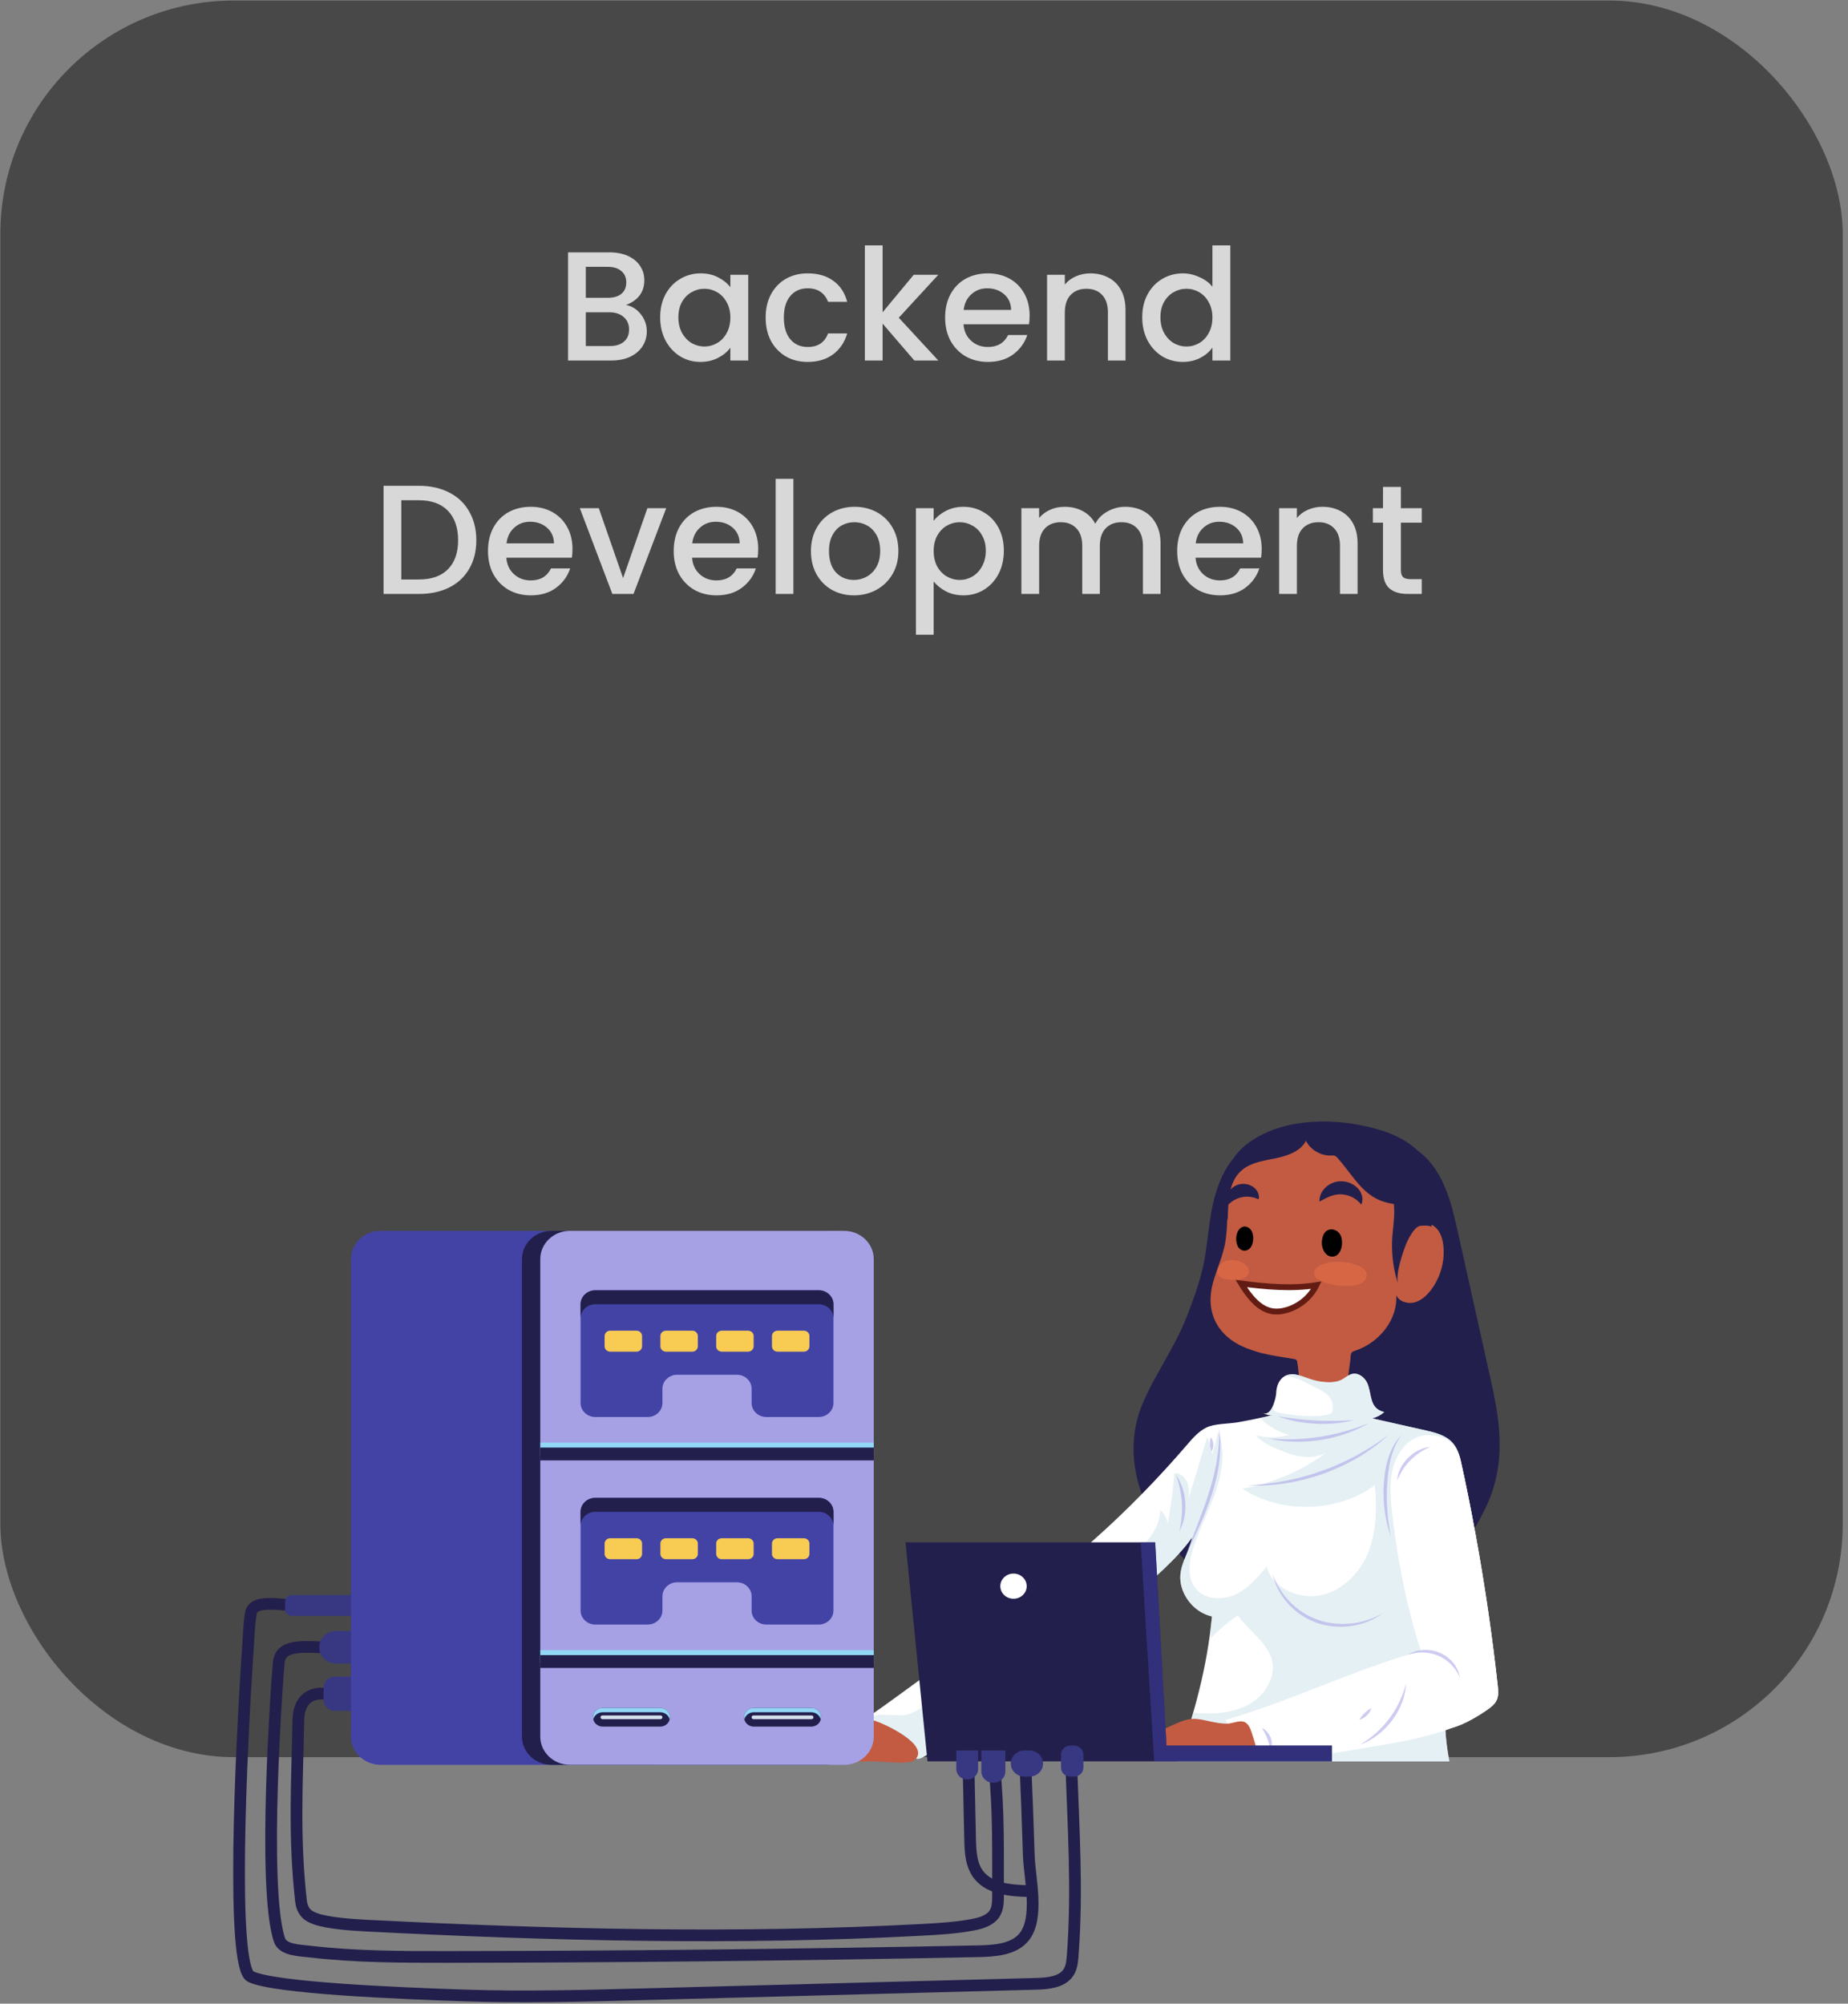 <svg width="285" height="309" viewBox="0 0 285 309" fill="none" xmlns="http://www.w3.org/2000/svg">
<rect x="0" y="0" width="285" height="309" fill="#808080" stroke="none"/>
<rect x="0.053" y="0.083" width="284.136" height="270.902" rx="36" fill="#292929" fill-opacity="0.63"/>
<path d="M176.236 216.41C171.389 227.803 179.628 240.735 190.368 245.972C200.223 250.776 213.197 250.555 221.541 243.079C224.739 240.212 227.11 236.596 228.982 232.811C232.172 226.359 231.544 220.162 230.031 213.365C228.284 205.513 226.537 197.661 224.789 189.81C223.816 185.436 222.652 180.741 219.115 177.806C216.148 175.344 212.124 174.65 208.324 174.354C204.253 174.038 200.018 173.867 196.071 175.063C194.763 175.459 193.485 175.979 192.364 176.733C188.928 179.047 187.446 183.201 186.77 187.16C186.286 190 186.108 192.888 185.452 195.701C184.864 198.224 183.898 200.814 182.945 203.238C181.147 207.811 178.162 211.884 176.236 216.41Z" fill="#221F4C"/>
<path d="M179.602 216.935C178.412 223.554 180.782 230.614 185.343 235.781C190.308 241.407 197.613 244.891 205.191 246.249C207.274 246.622 209.452 246.842 211.491 246.293C213.412 245.776 215.076 244.61 216.502 243.278C220.382 239.653 222.758 234.602 223.018 229.427C223.388 222.076 219.677 214.988 219.803 207.629C219.823 206.443 219.948 205.239 220.406 204.135C220.834 203.102 221.537 202.193 222.012 201.179C222.808 199.478 222.926 197.57 223.032 195.71C223.1 194.517 223.163 193.287 222.753 192.158C222.343 191.028 221.34 190.008 220.09 189.919C219.011 192.64 217.268 195.119 215.039 197.105C214.236 197.82 213.341 198.488 212.285 198.783C211.23 199.079 209.982 198.935 209.203 198.195C208.55 197.576 208.325 196.664 208.185 195.797C207.691 192.715 207.936 189.527 208.897 186.547C209.537 184.564 210.491 182.659 210.816 180.608C211.204 178.157 210.466 175.051 207.77 174.317C204.398 173.399 199.345 174.07 196.071 175.062C194.764 175.459 193.485 175.978 192.364 176.733C184.452 182.059 187.555 195.811 184.873 203.659C183.527 207.6 181.131 211.177 180.005 215.179C179.842 215.76 179.708 216.346 179.602 216.935Z" fill="#221F4C"/>
<path d="M208.293 209.183C208.304 208.98 208.319 208.764 208.446 208.601C208.581 208.427 208.812 208.354 209.026 208.283C212.741 207.054 215.586 203.447 215.32 199.706C215.72 200.685 217.024 201.115 218.093 200.857C219.161 200.599 220.006 199.818 220.654 198.968C222.206 196.933 222.901 194.321 222.556 191.827C222.369 190.476 221.729 189.079 220.241 188.666C219.158 188.366 217.996 189.082 217.453 190.025C217.908 189.236 217.694 187.61 217.719 186.739C217.76 185.292 217.642 183.835 217.239 182.435C216.411 179.56 214.295 177.228 211.408 176.103C208.691 175.045 205.696 174.779 202.763 174.885C200.219 174.978 197.642 175.353 195.35 176.411C192.869 177.555 190.822 180.071 189.999 182.56C188.998 185.585 189.523 188.879 188.886 191.992C188.479 193.979 187.608 195.851 187.068 197.809C185.835 202.28 187.672 206.082 192.175 207.889C194.503 208.823 197.038 209.162 199.527 209.571C199.686 209.597 199.859 209.631 199.962 209.75C200.034 209.834 200.058 209.946 200.075 210.054C200.452 212.386 200.546 215.214 199.462 217.4C202.362 218.473 205.639 218.595 208.618 217.74C206.873 216.276 208.194 211.139 208.293 209.183Z" fill="#C25B42"/>
<path opacity="0.32" d="M208.293 209.183C208.304 208.98 208.318 208.764 208.445 208.601C208.581 208.427 208.811 208.354 209.026 208.283C212.741 207.054 215.586 203.447 215.32 199.706C215.72 200.685 217.024 201.115 218.092 200.857C219.16 200.599 220.006 199.818 220.654 198.968C222.206 196.933 222.901 194.321 222.556 191.827C222.368 190.476 221.729 189.079 220.241 188.666C219.157 188.366 217.996 189.082 217.452 190.025C217.907 189.236 217.694 187.61 217.719 186.739C217.76 185.292 217.641 183.835 217.239 182.435C216.411 179.56 214.295 177.228 211.408 176.103C208.691 175.045 205.696 174.779 202.763 174.885C200.218 174.978 197.642 175.353 195.35 176.411C192.356 177.792 191.558 180.168 189.962 182.621C190.286 181.261 191.811 180.458 193.259 180.263C194.708 180.068 196.186 180.304 197.64 180.155C199.094 180.007 200.652 179.319 201.117 177.996C201.807 179.548 202.498 181.099 203.253 182.623C203.926 183.981 204.715 185.405 205.941 186.387C207.02 187.252 208.217 187.289 208.36 188.856C208.975 195.566 209.036 206.008 200.479 207.834C197.339 208.504 194.052 207.961 190.953 207.134C192.171 207.459 193.254 208.385 194.566 208.712C196.193 209.117 197.873 209.299 199.527 209.571C199.686 209.597 199.859 209.631 199.961 209.75C200.034 209.834 200.057 209.946 200.075 210.054C200.452 212.386 200.546 215.214 199.462 217.4C202.362 218.473 205.639 218.595 208.618 217.74C206.872 216.276 208.194 211.139 208.293 209.183Z" fill="#C25B42"/>
<path d="M195.766 186.165C196.216 187.169 196.497 188.233 196.666 189.311C196.76 189.849 196.803 190.42 196.739 191.017C196.665 191.613 196.43 192.218 196.03 192.725C195.824 192.974 195.578 193.193 195.306 193.373C195.03 193.55 194.779 193.678 194.528 193.801C194.279 193.92 194.046 194.033 193.841 194.162C193.737 194.227 193.643 194.295 193.601 194.336C193.557 194.376 193.542 194.387 193.526 194.451C193.501 194.582 193.569 194.776 193.697 195.005C193.813 195.226 193.95 195.432 194.117 195.617C194.441 195.998 194.919 196.261 195.453 196.462C194.883 196.483 194.275 196.335 193.768 195.984C193.519 195.808 193.303 195.592 193.114 195.364C192.938 195.15 192.722 194.849 192.701 194.436C192.687 194.231 192.771 193.976 192.906 193.809C193.04 193.64 193.173 193.544 193.293 193.45C193.542 193.261 193.799 193.11 194.04 192.967C194.545 192.69 194.922 192.47 195.194 192.109C195.786 191.416 195.867 190.427 195.846 189.375L195.766 186.165Z" fill="#C25B42"/>
<path d="M203.01 198.194C202.196 199.888 200.658 201.253 198.826 201.904C197.977 202.206 197.05 202.359 196.158 202.207C194.029 201.846 192.436 199.606 191.42 197.944C195.321 198.427 199.09 198.806 203.01 198.194Z" fill="white" stroke="#631C13" stroke-width="0.903" stroke-miterlimit="10"/>
<path d="M203.853 191.542C203.898 190.739 204.193 189.73 205.162 189.601C205.865 189.508 206.524 189.982 206.783 190.583C206.958 190.989 206.984 191.438 206.961 191.876C206.918 192.706 206.464 193.845 205.397 193.791C204.292 193.735 203.804 192.423 203.853 191.542Z" fill="black"/>
<path d="M190.862 192.136C190.62 191.55 190.582 190.889 190.756 190.281C190.901 189.767 191.266 189.246 191.817 189.165C192.309 189.092 192.798 189.414 193.024 189.837C193.433 190.602 193.362 192.043 192.635 192.623C191.993 193.136 191.149 192.832 190.862 192.136Z" fill="black"/>
<path d="M203.494 185.304C203.453 184.498 203.813 183.7 204.453 183.103C205.083 182.503 206.05 182.117 207.034 182.179C207.521 182.209 208.003 182.329 208.417 182.541C208.63 182.641 208.818 182.765 208.998 182.898C209.183 183.03 209.364 183.198 209.508 183.373C210.096 184.072 210.298 185.022 209.939 185.769C209.413 185.138 208.896 184.78 208.399 184.555C208.274 184.498 208.16 184.46 208.03 184.418C207.893 184.383 207.77 184.325 207.64 184.305C207.39 184.235 207.15 184.203 206.913 184.191C206.442 184.163 205.946 184.223 205.384 184.409C204.814 184.588 204.226 184.893 203.494 185.304Z" fill="#221F4C"/>
<path d="M194.093 184.959C193.48 184.668 193.028 184.598 192.633 184.56C192.241 184.527 191.929 184.556 191.669 184.599C191.411 184.644 191.108 184.716 190.751 184.871C190.392 185.033 189.99 185.241 189.511 185.711C189.097 185.167 189.162 184.403 189.511 183.813C189.86 183.216 190.519 182.739 191.31 182.612C192.1 182.482 192.887 182.721 193.425 183.173C193.961 183.618 194.29 184.315 194.093 184.959Z" fill="#221F4C"/>
<g opacity="0.36">
<path d="M206.551 198.266C207.715 198.388 210.458 198.452 210.749 196.878C211.071 195.139 207.827 194.642 206.625 194.585C205.447 194.53 203.542 194.775 202.824 195.797C202.589 196.131 202.637 196.683 202.895 196.989C203.077 197.205 203.337 197.347 203.597 197.47C204.52 197.908 205.524 198.158 206.551 198.266Z" fill="#FB7A48"/>
<path d="M188.897 194.52C188.474 194.694 188.154 195 187.912 195.416C187.729 195.733 187.649 196.125 187.789 196.462C187.989 196.94 188.557 197.174 189.085 197.281C190.149 197.496 193.04 197.526 192.557 195.765C192.461 195.416 192.212 195.119 191.914 194.896C191.193 194.357 190.2 194.233 189.303 194.402C189.158 194.429 189.023 194.469 188.897 194.52Z" fill="#FB7A48"/>
</g>
<path d="M220.233 191.796C220.359 191.528 220.08 191.259 219.832 191.298C219.569 191.318 219.371 191.505 219.237 191.726C218.958 192.187 218.705 192.684 218.489 193.179C218.064 194.168 217.787 195.234 217.872 196.268C217.894 196.522 217.945 196.772 218.036 197.003C218.081 197.115 218.139 197.244 218.19 197.304C218.215 197.336 218.238 197.347 218.233 197.345C218.229 197.343 218.219 197.352 218.258 197.338C218.657 197.136 218.927 196.65 219.051 196.153C219.158 195.652 219.281 195.079 219.032 194.658C218.909 194.449 218.684 194.282 218.419 194.296C218.154 194.307 217.896 194.456 217.66 194.611C217.86 194.417 218.088 194.217 218.404 194.163C218.724 194.101 219.059 194.275 219.247 194.52C219.445 194.772 219.507 195.087 219.519 195.376C219.53 195.667 219.504 195.945 219.455 196.233C219.355 196.795 219.102 197.405 218.482 197.764C218.394 197.813 218.233 197.852 218.089 197.808C217.947 197.767 217.856 197.682 217.792 197.608C217.665 197.449 217.617 197.32 217.554 197.178C217.439 196.897 217.374 196.603 217.346 196.311C217.263 195.144 217.595 194.019 218.115 193.016C218.376 192.511 218.676 192.042 219.027 191.583C219.209 191.357 219.501 191.142 219.833 191.164C220.175 191.158 220.428 191.557 220.233 191.796Z" fill="#C25B42"/>
<path d="M191.571 180.421C192.982 179.25 194.956 178.998 196.785 178.619C198.612 178.239 200.59 177.534 201.408 175.93C202.099 177.345 203.739 178.286 205.373 178.205C205.523 178.198 205.677 178.183 205.82 178.228C206.001 178.284 206.136 178.425 206.26 178.562C207.55 179.993 208.582 181.618 209.906 183.021C211.35 184.55 212.813 185.373 214.96 185.683C215.177 187.658 214.748 189.486 214.687 191.468C214.617 193.706 214.935 195.955 215.636 198.091C215.266 196.963 215.819 194.977 216.15 193.877C216.515 192.664 216.946 191.405 217.648 190.327C217.953 189.859 218.315 189.312 218.866 189.091C219.095 188.998 220.791 188.904 220.733 189.285C221.264 185.824 221.737 182.053 219.887 179.032C218.24 176.342 215.067 174.838 211.92 174.004C205.915 172.413 198.615 172.364 193.292 175.741C192.125 176.481 191.053 177.393 190.317 178.531C188.577 181.225 188.667 185.229 189.324 188.224C189.447 185.621 189.305 182.301 191.571 180.421Z" fill="#221F4C"/>
<path d="M183.851 237.096C183.366 239.696 181.529 241.649 182.152 244.424C182.66 246.689 184.506 248.756 186.918 249.286C186.141 257.152 184.192 264.415 181.543 271.63H223.517C223.272 270.327 223.088 269.014 222.974 267.696C222.942 267.33 222.916 266.963 222.894 266.595C224.886 266.569 227.689 264.838 229.272 263.742C229.872 263.326 230.484 262.871 230.796 262.23C231.138 261.523 231.062 260.706 230.977 259.932C230.118 252.162 228.983 244.42 227.576 236.723C226.872 232.877 226.125 229.032 225.26 225.215C224.599 222.293 223.203 221.344 220.094 220.645C217.275 220.011 214.456 219.376 211.636 218.742C212.319 218.56 212.957 218.225 213.483 217.77C211.072 217.207 211.625 214.931 210.84 213.26C210.44 212.408 209.503 211.674 208.549 211.883C207.952 212.015 207.504 212.473 206.969 212.758C206.275 213.128 205.448 213.196 204.654 213.162C203.673 213.12 202.7 212.934 201.778 212.612C201.036 212.352 200.31 212.002 199.522 211.942C197.66 211.802 196.849 213.366 196.814 214.869C196.8 215.442 196.05 218.89 194.574 217.771C195.081 218.155 195.768 218.316 196.403 218.197C194.574 218.636 192.732 219.018 190.877 219.344C189.388 219.606 187.272 219.513 185.953 220.202C184.817 220.796 183.961 221.771 183.14 222.727C178.674 227.928 173.831 232.912 168.685 237.474C162.845 242.65 157.03 247.861 150.878 252.702C148.629 254.471 146.183 256.045 143.823 257.674C140.313 260.096 136.964 262.739 133.429 265.067C135.375 267.485 137.859 269.509 140.669 270.963C140.937 271.102 141.222 271.239 141.527 271.24C141.887 271.242 142.215 271.055 142.521 270.874C148.67 267.232 154.545 263.275 160.283 259.089C165.592 255.213 169.932 250.796 174.669 246.372C177.779 243.468 181.416 240.551 183.851 237.096Z" fill="white"/>
<path opacity="0.67" d="M183.851 237.096C183.366 239.696 181.53 241.649 182.152 244.424C182.66 246.689 184.507 248.756 186.918 249.286C186.806 250.426 186.546 251.453 186.788 252.603C188.017 251.298 189.402 250.128 190.907 249.121C192.398 251.252 194.856 252.876 195.915 255.294C197.084 257.962 195.427 261.184 192.852 262.711C190.276 264.237 187.061 264.402 184.042 264.135C184.146 264.144 182.499 268.941 182.366 269.329C182.101 270.099 181.825 270.865 181.544 271.63H223.518C223.273 270.327 223.089 269.014 222.974 267.696C222.943 267.33 222.916 266.963 222.895 266.595C224.886 266.569 227.69 264.838 229.273 263.742C229.873 263.326 230.485 262.871 230.797 262.23C231.139 261.523 231.063 260.706 230.978 259.932C230.119 252.162 228.984 244.42 227.577 236.723C226.873 232.877 226.125 229.032 225.261 225.215C224.6 222.293 223.204 221.344 220.095 220.645C217.275 220.011 214.456 219.376 211.637 218.742C212.32 218.56 212.958 218.225 213.484 217.77C211.073 217.207 211.626 214.931 210.841 213.26C210.441 212.408 209.504 211.674 208.55 211.883C207.776 212.054 207.244 212.709 206.483 212.953C205.695 213.206 204.802 213.219 203.985 213.124C202.868 212.994 201.931 212.569 200.856 212.242C200.035 211.993 199.106 211.798 198.339 212.174C199.536 212.382 200.633 212.788 201.675 213.368C203.501 214.385 205.905 214.965 205.502 217.514C205.482 217.642 205.45 217.775 205.363 217.875C205.267 217.989 205.118 218.046 204.972 218.092C204.232 218.328 203.442 218.373 202.662 218.381C200.867 218.401 199.07 218.234 197.312 217.886C196.837 217.791 196.247 217.532 196.309 217.074C195.959 217.5 195.568 218.069 194.896 218C195.288 218.04 195.681 218.081 196.073 218.121C195.581 218.44 195.013 218.654 194.424 218.742C195.6 219.968 197.152 220.862 198.838 221.285C197.169 221.751 195.367 221.775 193.685 221.354C194.978 222.785 196.678 223.374 198.442 224.044C200.385 224.782 202.461 224.986 204.42 224.122C200.681 226.867 196.254 228.756 191.616 229.585C197.613 233.53 206.282 233.296 212.036 229.035C212.308 232.428 212.324 235.926 211.116 239.128C209.908 242.33 207.27 245.213 203.797 245.995C200.325 246.777 196.179 244.885 195.341 241.577C194.027 243.178 192.657 244.826 190.775 245.781C188.894 246.736 186.345 246.812 184.806 245.406C183.001 243.759 183.295 240.948 184.04 238.674C185.014 235.697 186.519 232.9 187.522 229.931C188.524 226.964 189.002 223.685 187.884 220.755C187.582 221.942 187.278 223.128 186.976 224.314C186.851 223.399 186.576 222.503 186.164 221.668C185.216 224.796 184.268 227.924 183.321 231.052C183.364 230.219 183.403 229.357 183.085 228.58C182.767 227.804 181.99 227.132 181.118 227.186C180.901 229.805 180.558 232.414 180.093 235.004C179.983 234.191 179.561 233.42 178.926 232.869C178.9 236.396 175.765 239.095 172.886 241.31C162.966 248.945 153.025 256.596 142.345 263.233C141.456 263.786 140.527 264.345 139.479 264.501C137.692 264.768 132.881 263.519 134.54 266.343C135.669 268.265 138.708 269.948 140.671 270.964C140.939 271.103 141.224 271.24 141.529 271.241C141.889 271.243 142.217 271.056 142.523 270.875C148.672 267.234 154.547 263.276 160.285 259.091C165.594 255.214 169.934 250.797 174.671 246.373C177.779 243.468 181.417 240.551 183.851 237.096Z" fill="#D8E8EF"/>
<path d="M123.348 271.538C122.665 271.534 121.613 271.476 121.889 271.148C122.44 270.495 122.992 269.841 123.544 269.189C123.981 268.67 124.423 268.148 124.969 267.733C126.759 266.372 129.605 266.113 131.786 265.545C132.702 265.307 133.665 265.068 134.587 265.282C136.083 265.628 143.731 269.148 141.026 271.464C140.197 272.165 136.057 271.635 134.91 271.648C132.387 271.675 129.864 271.659 127.341 271.602C126.192 271.576 125.034 271.513 123.89 271.531C123.886 271.531 123.654 271.54 123.348 271.538Z" fill="#C25B42"/>
<path d="M126.854 271.315C127.251 270.667 127.733 270.053 128.344 269.55C128.948 269.04 129.669 268.657 130.418 268.384C131.167 268.111 131.955 267.955 132.703 267.799C133.452 267.627 134.195 267.439 134.895 267.089C134.313 267.604 133.565 267.939 132.816 268.177C132.059 268.418 131.315 268.586 130.606 268.855C129.891 269.105 129.22 269.438 128.6 269.857C127.982 270.28 127.414 270.785 126.854 271.315Z" fill="#C25B42"/>
<path d="M124.01 271.323C124.475 270.576 124.966 269.848 125.484 269.139C125.717 268.781 126.063 268.411 126.429 268.133C126.801 267.842 127.225 267.641 127.645 267.445C128.504 267.092 129.397 266.866 130.291 266.704C131.185 266.532 132.081 266.429 132.977 266.277C131.289 266.956 129.466 267.221 127.861 267.905C127.051 268.245 126.347 268.692 125.812 269.375C125.238 270.044 124.638 270.693 124.01 271.323Z" fill="#C25B42"/>
<path d="M229.271 263.742C223.476 267.755 215.678 268.672 208.776 269.854C202.96 270.852 197.051 271.541 191.117 271.63C192.098 271.616 189.29 265.685 188.997 265.249C199.241 262.269 208.834 257.478 219.112 254.606C216.872 247.522 215.442 240.272 214.657 232.911C214.41 230.595 214.251 228.21 214.95 225.979C215.692 223.613 217.59 221.256 220.321 221.317C223.005 221.378 224.68 222.651 225.26 225.216C226.124 229.033 226.872 232.877 227.575 236.723C228.982 244.42 230.117 252.162 230.976 259.932C231.061 260.706 231.138 261.524 230.795 262.23C230.484 262.871 229.872 263.326 229.271 263.742Z" fill="white"/>
<path d="M179.764 271.018C180.769 270.953 181.771 270.803 182.779 270.765C184.718 270.692 186.632 271.027 188.558 271.173C189.754 271.263 192.324 271.628 193.345 270.808C193.915 270.351 193.752 269.493 193.54 268.812C193.372 268.273 193.203 267.734 193.035 267.195C192.81 266.473 192.45 265.63 191.673 265.492C190.917 265.359 190.058 265.797 189.284 265.817C188.408 265.84 187.492 265.653 186.64 265.477C185.739 265.291 184.833 265.04 183.912 265.085C182.804 265.138 181.774 265.612 180.778 266.076C178.809 266.993 176.974 267.742 175.114 268.869C174.978 268.951 174.833 269.045 174.787 269.192C174.727 269.385 174.865 269.582 175.01 269.73C175.936 270.676 177.365 271.023 178.721 271.047C179.07 271.052 179.417 271.04 179.764 271.018Z" fill="#C25B42"/>
<g opacity="0.56">
<path d="M217.079 255.208C218.507 254.309 220.475 254.208 222.082 254.904C223.689 255.599 224.905 257.08 225.133 258.697C224.494 257.205 223.327 255.998 221.863 255.363C220.399 254.728 218.677 254.683 217.079 255.208Z" fill="#A8A3E7"/>
</g>
<g opacity="0.56">
<path d="M209.781 269.051C211.554 267.968 213.082 266.612 214.277 265.01C215.48 263.414 216.332 261.597 216.836 259.647C216.75 261.663 215.945 263.647 214.707 265.303C213.461 266.954 211.753 268.321 209.781 269.051Z" fill="#A8A3E7"/>
</g>
<g opacity="0.56">
<path d="M211.494 263.427C211.386 263.881 211.119 264.24 210.81 264.551C210.489 264.852 210.118 265.113 209.642 265.222C209.852 264.802 210.135 264.497 210.433 264.198C210.743 263.91 211.059 263.635 211.494 263.427Z" fill="#A8A3E7"/>
</g>
<g opacity="0.56">
<path d="M194.611 266.48C195.254 266.766 195.715 267.347 195.959 267.979C196.195 268.614 196.229 269.343 195.924 269.953C195.808 269.296 195.681 268.717 195.462 268.15C195.253 267.58 194.962 267.057 194.611 266.48Z" fill="#A8A3E7"/>
</g>
<g opacity="0.56">
<path d="M215.484 228.309C215.546 227.047 216.179 225.825 217.091 224.89C218.007 223.959 219.244 223.276 220.561 223.134C219.371 223.663 218.333 224.356 217.477 225.234C216.614 226.107 215.958 227.141 215.484 228.309Z" fill="#A8A3E7"/>
</g>
<g opacity="0.56">
<path d="M216.186 221.275C215.356 222.382 214.826 223.641 214.499 224.94C214.179 226.241 214.014 227.579 213.934 228.919C213.842 230.259 213.865 231.605 213.952 232.948C213.994 233.62 214.07 234.291 214.167 234.959C214.248 235.631 214.373 236.297 214.492 236.968C214.033 235.68 213.726 234.341 213.548 232.985C213.363 231.63 213.324 230.255 213.406 228.889C213.502 227.526 213.683 226.156 214.108 224.838C214.324 224.181 214.586 223.537 214.923 222.929C215.277 222.331 215.685 221.759 216.186 221.275Z" fill="#A8A3E7"/>
</g>
<g opacity="0.56">
<path d="M181.359 227.433C182.239 228.688 182.7 230.204 182.799 231.721C182.887 233.24 182.615 234.797 181.894 236.141C182.215 234.67 182.367 233.211 182.272 231.751C182.189 230.29 181.86 228.857 181.359 227.433Z" fill="#A8A3E7"/>
</g>
<g opacity="0.56">
<path d="M195.687 221.861C197.014 221.955 198.336 221.999 199.653 221.952C200.969 221.899 202.281 221.788 203.577 221.58C204.875 221.383 206.156 221.091 207.42 220.741C208.685 220.385 209.923 219.942 211.151 219.451C210.023 220.129 208.805 220.67 207.548 221.109C206.291 221.553 204.985 221.865 203.662 222.077C202.338 222.276 200.994 222.378 199.655 222.338C198.317 222.305 196.982 222.161 195.687 221.861Z" fill="#A8A3E7"/>
</g>
<g opacity="0.56">
<path d="M214.176 221.258C212.762 222.579 211.176 223.735 209.491 224.74C207.806 225.746 206.003 226.57 204.149 227.26C202.28 227.911 200.355 228.427 198.393 228.735C196.432 229.042 194.44 229.173 192.464 229.072C194.438 228.964 196.396 228.737 198.319 228.354C200.24 227.972 202.135 227.467 203.962 226.789C205.805 226.148 207.576 225.332 209.284 224.409C210.992 223.484 212.62 222.421 214.176 221.258Z" fill="#A8A3E7"/>
</g>
<g opacity="0.56">
<path d="M196.277 242.675C196.804 244.304 197.715 245.793 198.911 247.017C200.106 248.239 201.572 249.227 203.215 249.787C204.842 250.385 206.629 250.553 208.37 250.373C210.114 250.193 211.824 249.633 213.34 248.729C211.947 249.807 210.218 250.49 208.424 250.757C206.627 251.025 204.754 250.85 203.03 250.259C201.322 249.631 199.783 248.598 198.608 247.274C197.433 245.953 196.593 244.359 196.277 242.675Z" fill="#A8A3E7"/>
</g>
<g opacity="0.56">
<path d="M197.047 218.413C199.003 218.72 200.939 218.97 202.893 219.064C204.846 219.172 206.798 219.123 208.778 219.021C206.862 219.518 204.851 219.664 202.864 219.567C200.878 219.457 198.896 219.104 197.047 218.413Z" fill="#A8A3E7"/>
</g>
<g opacity="0.56">
<path d="M183.042 239.413C183.601 237.844 184.226 236.302 184.819 234.752C185.41 233.201 186.004 231.654 186.476 230.073C186.988 228.504 187.375 226.902 187.648 225.282C187.923 223.662 188.047 222.018 188.044 220.362C188.267 222.006 188.246 223.68 188.052 225.335C187.858 226.991 187.46 228.619 186.982 230.217C186.463 231.804 185.871 233.366 185.196 234.892C184.522 236.42 183.803 237.924 183.042 239.413Z" fill="#A8A3E7"/>
</g>
<g opacity="0.56">
<path d="M186.74 221.663C187.008 221.983 187.099 222.349 187.129 222.713C187.143 223.078 187.095 223.452 186.865 223.798C186.676 223.431 186.63 223.089 186.601 222.741C186.59 222.393 186.597 222.048 186.74 221.663Z" fill="#A8A3E7"/>
</g>
<path d="M139.648 237.859L143.038 271.63H176.787H205.409V269.202H179.899L178.156 237.859H139.648Z" fill="#221F4C"/>
<path opacity="0.5" d="M178.156 237.859H175.917L177.999 271.63H205.409V269.202H179.899L178.156 237.859Z" fill="#4343A8"/>
<path d="M156.303 246.556C157.427 246.556 158.338 245.687 158.338 244.616C158.338 243.544 157.427 242.675 156.303 242.675C155.18 242.675 154.269 243.544 154.269 244.616C154.269 245.687 155.18 246.556 156.303 246.556Z" fill="white"/>
<path d="M43.962 247.47C41.906 247.312 38.994 246.996 38.696 248.745C38.422 250.357 38.371 252.095 38.26 253.725C37.101 270.693 35.633 303.359 38.657 304.827C42.306 306.598 61.405 307.399 71.797 307.74C80.884 308.039 89.979 307.797 99.067 307.556C119.308 307.018 139.548 306.48 159.789 305.943C161.63 305.893 163.77 305.692 164.764 304.215C165.272 303.46 165.356 302.523 165.426 301.628C166.201 291.653 165.539 281.729 165.189 271.738" stroke="#221F4C" stroke-width="1.806" stroke-miterlimit="10" stroke-linecap="round"/>
<path d="M49.233 254.036C45.595 253.856 43.227 254.011 42.988 256.38C42.776 258.49 40.384 291.016 43.095 299.17C43.616 300.737 46.058 300.77 47.768 300.97C54.782 301.789 61.869 301.801 68.936 301.795C96.261 301.768 123.587 301.476 150.907 300.917C153.449 300.865 156.343 300.652 157.912 298.744C160.328 295.808 158.777 289.631 158.666 286.2C158.509 281.338 158.334 276.477 158.117 271.617" stroke="#221F4C" stroke-width="1.806" stroke-miterlimit="10" stroke-linecap="round"/>
<path d="M149.352 271.606C149.438 275.617 149.525 279.629 149.612 283.64C149.654 285.593 149.75 287.699 151.015 289.237C152.742 291.336 155.924 291.579 158.721 291.646" stroke="#221F4C" stroke-width="1.806" stroke-miterlimit="10" stroke-linecap="round"/>
<path d="M153.359 272.694C154.047 279.24 153.9 285.783 153.915 292.36C153.917 293.314 153.902 294.327 153.367 295.134C152.659 296.202 151.251 296.607 149.95 296.848C147.427 297.316 144.854 297.473 142.287 297.611C113.72 299.147 85.068 298.428 56.497 296.967C54.404 296.86 50.651 296.619 48.688 295.92C48.133 295.722 47.58 295.468 47.193 295.039C46.749 294.547 46.503 293.9 46.43 293.254C45.296 283.233 45.831 274.671 46.017 265.233C46.08 261.995 48.059 261.059 49.838 261.199" stroke="#221F4C" stroke-width="1.806" stroke-miterlimit="10" stroke-linecap="round"/>
<path d="M158.745 273.991H158.002C156.833 273.991 155.885 273.087 155.885 271.972C155.885 270.857 156.832 269.953 158.002 269.953H158.745C159.914 269.953 160.862 270.857 160.862 271.972C160.861 273.087 159.914 273.991 158.745 273.991Z" fill="#373782"/>
<path d="M165.636 273.991H165.076C164.278 273.991 163.63 273.373 163.63 272.611V270.582C163.63 269.82 164.278 269.202 165.076 269.202H165.636C166.435 269.202 167.082 269.82 167.082 270.582V272.611C167.082 273.373 166.435 273.991 165.636 273.991Z" fill="#373782"/>
<path d="M149.166 274.436C148.238 274.436 147.486 273.719 147.486 272.834V269.954H150.846V272.834C150.846 273.718 150.093 274.436 149.166 274.436Z" fill="#373782"/>
<path d="M153.194 274.946C152.172 274.946 151.344 274.156 151.344 273.181V269.953H155.045V273.181C155.045 274.157 154.216 274.946 153.194 274.946Z" fill="#373782"/>
<path d="M51.87 251.522H54.506V256.55H51.87C50.414 256.55 49.233 255.425 49.233 254.036C49.233 252.648 50.414 251.522 51.87 251.522Z" fill="#373782"/>
<path d="M45.05 245.99H54.506V249.194H45.05C44.448 249.194 43.961 248.729 43.961 248.155V247.028C43.961 246.455 44.448 245.99 45.05 245.99Z" fill="#373782"/>
<path d="M51.629 258.568H54.506V263.831H51.629C50.675 263.831 49.902 263.094 49.902 262.185V260.214C49.902 259.305 50.675 258.568 51.629 258.568Z" fill="#373782"/>
<path d="M54.119 267.809C54.119 270.218 56.166 272.17 58.691 272.17H100.979C103.503 272.17 105.551 270.218 105.551 267.809V194.18C105.551 191.771 103.503 189.82 100.979 189.82H58.691C56.166 189.82 54.119 191.771 54.119 194.18V267.809Z" fill="#4343A6"/>
<path d="M80.495 267.81C80.495 270.218 82.542 272.17 85.067 272.17H127.355C129.879 272.17 131.927 270.218 131.927 267.81V194.18C131.927 191.772 129.879 189.82 127.355 189.82H85.067C82.542 189.82 80.495 191.772 80.495 194.18V267.81Z" fill="#221F4C"/>
<path d="M83.32 267.81C83.32 270.218 85.368 272.17 87.892 272.17H130.18C132.705 272.17 134.752 270.218 134.752 267.81V194.18C134.752 191.772 132.705 189.82 130.18 189.82H87.892C85.368 189.82 83.32 191.772 83.32 194.18V267.81Z" fill="#A6A1E5"/>
<path d="M126.276 198.988C127.519 198.988 128.537 199.958 128.537 201.144V216.372C128.537 217.558 127.519 218.528 126.276 218.528H118.175C116.931 218.528 115.914 217.558 115.914 216.372V214.171C115.914 212.984 114.896 212.014 113.653 212.014H104.421C103.178 212.014 102.16 212.984 102.16 214.171V216.372C102.16 217.558 101.142 218.528 99.899 218.528H91.798C90.555 218.528 89.537 217.558 89.537 216.372V201.144C89.537 199.958 90.555 198.988 91.798 198.988H126.276Z" fill="#4343A6"/>
<path d="M91.798 198.988H126.275C127.518 198.988 128.536 199.958 128.536 201.144V203.301C128.536 202.114 127.518 201.144 126.275 201.144H91.798C90.555 201.144 89.537 202.114 89.537 203.301V201.144C89.537 199.958 90.555 198.988 91.798 198.988Z" fill="#221F4C"/>
<path d="M119.053 207.63C119.053 208.083 119.437 208.45 119.912 208.45H123.971C124.446 208.45 124.831 208.083 124.831 207.63V206.036C124.831 205.583 124.446 205.216 123.971 205.216H119.912C119.437 205.216 119.053 205.583 119.053 206.036V207.63Z" fill="#F8CB53"/>
<path d="M110.45 207.63C110.45 208.083 110.835 208.45 111.31 208.45H115.369C115.843 208.45 116.228 208.083 116.228 207.63V206.036C116.228 205.583 115.843 205.216 115.369 205.216H111.31C110.835 205.216 110.45 205.583 110.45 206.036V207.63Z" fill="#F8CB53"/>
<path d="M101.846 207.63C101.846 208.083 102.23 208.45 102.705 208.45H106.764C107.239 208.45 107.624 208.083 107.624 207.63V206.036C107.624 205.583 107.239 205.216 106.764 205.216H102.705C102.23 205.216 101.846 205.583 101.846 206.036V207.63Z" fill="#F8CB53"/>
<path d="M93.243 207.63C93.243 208.083 93.628 208.45 94.103 208.45H98.162C98.636 208.45 99.021 208.083 99.021 207.63V206.037C99.021 205.584 98.636 205.217 98.162 205.217H94.103C93.628 205.217 93.243 205.584 93.243 206.037V207.63Z" fill="#F8CB53"/>
<path d="M134.752 222.481H83.32V224.457H134.752V222.481Z" fill="#92D7F5"/>
<path d="M134.752 223.244H83.32V225.22H134.752V223.244Z" fill="#221F4C"/>
<path d="M126.276 230.995C127.519 230.995 128.537 231.966 128.537 233.152V248.379C128.537 249.565 127.519 250.535 126.276 250.535H118.175C116.931 250.535 115.914 249.565 115.914 248.379V246.178C115.914 244.992 114.896 244.022 113.653 244.022H104.421C103.178 244.022 102.16 244.992 102.16 246.178V248.379C102.16 249.565 101.142 250.535 99.899 250.535H91.798C90.555 250.535 89.537 249.565 89.537 248.379V233.152C89.537 231.966 90.555 230.995 91.798 230.995H126.276Z" fill="#4343A6"/>
<path d="M91.798 230.995H126.275C127.518 230.995 128.536 231.966 128.536 233.152V235.308C128.536 234.122 127.518 233.152 126.275 233.152H91.798C90.555 233.152 89.537 234.122 89.537 235.308V233.152C89.537 231.965 90.555 230.995 91.798 230.995Z" fill="#221F4C"/>
<path d="M119.053 239.638C119.053 240.091 119.437 240.457 119.912 240.457H123.971C124.446 240.457 124.831 240.091 124.831 239.638V238.044C124.831 237.591 124.446 237.224 123.971 237.224H119.912C119.437 237.224 119.053 237.591 119.053 238.044V239.638Z" fill="#F8CB53"/>
<path d="M110.45 239.638C110.45 240.091 110.835 240.457 111.31 240.457H115.369C115.843 240.457 116.228 240.091 116.228 239.638V238.044C116.228 237.591 115.843 237.224 115.369 237.224H111.31C110.835 237.224 110.45 237.591 110.45 238.044V239.638Z" fill="#F8CB53"/>
<path d="M101.846 239.638C101.846 240.091 102.23 240.457 102.705 240.457H106.764C107.239 240.457 107.624 240.091 107.624 239.638V238.044C107.624 237.591 107.239 237.224 106.764 237.224H102.705C102.23 237.224 101.846 237.591 101.846 238.044V239.638Z" fill="#F8CB53"/>
<path d="M93.243 239.638C93.243 240.091 93.628 240.458 94.103 240.458H98.162C98.636 240.458 99.021 240.091 99.021 239.638V238.044C99.021 237.591 98.636 237.224 98.162 237.224H94.103C93.628 237.224 93.243 237.591 93.243 238.044V239.638Z" fill="#F8CB53"/>
<path d="M134.752 254.487H83.32V256.464H134.752V254.487Z" fill="#92D7F5"/>
<path d="M134.752 255.251H83.32V257.228H134.752V255.251Z" fill="#221F4C"/>
<path d="M114.751 264.839C114.751 265.632 115.426 266.276 116.258 266.276H125.113C125.945 266.276 126.62 265.633 126.62 264.839C126.62 264.045 125.946 263.401 125.113 263.401H116.258C115.426 263.401 114.751 264.044 114.751 264.839Z" fill="#221F4C"/>
<path d="M125.113 264.06H116.258C115.545 264.06 114.951 264.533 114.794 265.168C114.769 265.061 114.751 264.952 114.751 264.839C114.751 264.045 115.426 263.401 116.258 263.401H125.113C125.945 263.401 126.62 264.044 126.62 264.839C126.62 264.953 126.603 265.062 126.577 265.168C126.42 264.533 125.826 264.06 125.113 264.06Z" fill="#92D7F5"/>
<path d="M115.911 264.839C115.911 264.996 116.045 265.123 116.21 265.123H125.159C125.323 265.123 125.457 264.996 125.457 264.839C125.457 264.682 125.323 264.554 125.159 264.554H116.21C116.045 264.554 115.911 264.681 115.911 264.839Z" fill="#D6E2EE"/>
<path d="M91.453 264.838C91.453 265.632 92.127 266.276 92.96 266.276H101.815C102.647 266.276 103.322 265.633 103.322 264.838C103.322 264.045 102.647 263.401 101.815 263.401H92.96C92.128 263.401 91.453 264.044 91.453 264.838Z" fill="#221F4C"/>
<path d="M101.815 264.059H92.96C92.247 264.059 91.653 264.533 91.496 265.167C91.47 265.061 91.453 264.952 91.453 264.838C91.453 264.045 92.127 263.401 92.96 263.401H101.815C102.647 263.401 103.322 264.044 103.322 264.838C103.322 264.952 103.305 265.062 103.278 265.167C103.122 264.533 102.528 264.059 101.815 264.059Z" fill="#92D7F5"/>
<path d="M92.614 264.839C92.614 264.996 92.748 265.123 92.912 265.123H101.862C102.026 265.123 102.16 264.996 102.16 264.839C102.16 264.682 102.027 264.554 101.862 264.554H92.912C92.748 264.554 92.614 264.681 92.614 264.839Z" fill="#D6E2EE"/>
<path d="M96.535 47.03C97.431 47.19 98.191 47.662 98.815 48.446C99.439 49.23 99.751 50.118 99.751 51.11C99.751 51.958 99.527 52.726 99.079 53.414C98.647 54.086 98.015 54.622 97.183 55.022C96.351 55.406 95.383 55.598 94.279 55.598H87.607V38.918H93.967C95.103 38.918 96.079 39.11 96.895 39.494C97.711 39.878 98.327 40.398 98.743 41.054C99.159 41.694 99.367 42.414 99.367 43.214C99.367 44.174 99.111 44.974 98.599 45.614C98.087 46.254 97.399 46.726 96.535 47.03ZM90.343 45.926H93.727C94.623 45.926 95.319 45.726 95.815 45.326C96.327 44.91 96.583 44.318 96.583 43.55C96.583 42.798 96.327 42.214 95.815 41.798C95.319 41.366 94.623 41.15 93.727 41.15H90.343V45.926ZM94.039 53.366C94.967 53.366 95.695 53.142 96.223 52.694C96.751 52.246 97.015 51.622 97.015 50.822C97.015 50.006 96.735 49.358 96.175 48.878C95.615 48.398 94.871 48.158 93.943 48.158H90.343V53.366H94.039ZM101.812 48.926C101.812 47.598 102.084 46.422 102.628 45.398C103.188 44.374 103.94 43.582 104.884 43.022C105.844 42.446 106.9 42.158 108.052 42.158C109.092 42.158 109.996 42.366 110.764 42.782C111.548 43.182 112.172 43.686 112.636 44.294V42.374H115.396V55.598H112.636V53.63C112.172 54.254 111.54 54.774 110.74 55.19C109.94 55.606 109.028 55.814 108.004 55.814C106.868 55.814 105.828 55.526 104.884 54.95C103.94 54.358 103.188 53.542 102.628 52.502C102.084 51.446 101.812 50.254 101.812 48.926ZM112.636 48.974C112.636 48.062 112.444 47.27 112.06 46.598C111.692 45.926 111.204 45.414 110.596 45.062C109.988 44.71 109.332 44.534 108.628 44.534C107.924 44.534 107.268 44.71 106.66 45.062C106.052 45.398 105.556 45.902 105.172 46.574C104.804 47.23 104.62 48.014 104.62 48.926C104.62 49.838 104.804 50.638 105.172 51.326C105.556 52.014 106.052 52.542 106.66 52.91C107.284 53.262 107.94 53.438 108.628 53.438C109.332 53.438 109.988 53.262 110.596 52.91C111.204 52.558 111.692 52.046 112.06 51.374C112.444 50.686 112.636 49.886 112.636 48.974ZM118.078 48.974C118.078 47.614 118.35 46.422 118.894 45.398C119.454 44.358 120.222 43.558 121.198 42.998C122.174 42.438 123.294 42.158 124.558 42.158C126.158 42.158 127.478 42.542 128.518 43.31C129.574 44.062 130.286 45.142 130.654 46.55H127.702C127.462 45.894 127.078 45.382 126.55 45.014C126.022 44.646 125.358 44.462 124.558 44.462C123.438 44.462 122.542 44.862 121.87 45.662C121.214 46.446 120.886 47.55 120.886 48.974C120.886 50.398 121.214 51.51 121.87 52.31C122.542 53.11 123.438 53.51 124.558 53.51C126.142 53.51 127.19 52.814 127.702 51.422H130.654C130.27 52.766 129.55 53.838 128.494 54.638C127.438 55.422 126.126 55.814 124.558 55.814C123.294 55.814 122.174 55.534 121.198 54.974C120.222 54.398 119.454 53.598 118.894 52.574C118.35 51.534 118.078 50.334 118.078 48.974ZM138.612 48.998L144.708 55.598H141.012L136.116 49.91V55.598H133.38V37.838H136.116V48.158L140.916 42.374H144.708L138.612 48.998ZM158.789 48.662C158.789 49.158 158.757 49.606 158.693 50.006H148.589C148.669 51.062 149.061 51.91 149.765 52.55C150.469 53.19 151.333 53.51 152.357 53.51C153.829 53.51 154.869 52.894 155.477 51.662H158.429C158.029 52.878 157.301 53.878 156.245 54.662C155.205 55.43 153.909 55.814 152.357 55.814C151.093 55.814 149.957 55.534 148.949 54.974C147.957 54.398 147.173 53.598 146.597 52.574C146.037 51.534 145.757 50.334 145.757 48.974C145.757 47.614 146.029 46.422 146.573 45.398C147.133 44.358 147.909 43.558 148.901 42.998C149.909 42.438 151.061 42.158 152.357 42.158C153.605 42.158 154.717 42.43 155.693 42.974C156.669 43.518 157.429 44.286 157.973 45.278C158.517 46.254 158.789 47.382 158.789 48.662ZM155.933 47.798C155.917 46.79 155.557 45.982 154.853 45.374C154.149 44.766 153.277 44.462 152.237 44.462C151.293 44.462 150.485 44.766 149.813 45.374C149.141 45.966 148.741 46.774 148.613 47.798H155.933ZM168.154 42.158C169.194 42.158 170.122 42.374 170.938 42.806C171.77 43.238 172.418 43.878 172.882 44.726C173.346 45.574 173.578 46.598 173.578 47.798V55.598H170.866V48.206C170.866 47.022 170.57 46.118 169.978 45.494C169.386 44.854 168.578 44.534 167.554 44.534C166.53 44.534 165.714 44.854 165.106 45.494C164.514 46.118 164.218 47.022 164.218 48.206V55.598H161.482V42.374H164.218V43.886C164.666 43.342 165.234 42.918 165.922 42.614C166.626 42.31 167.37 42.158 168.154 42.158ZM176.156 48.926C176.156 47.598 176.428 46.422 176.972 45.398C177.532 44.374 178.284 43.582 179.228 43.022C180.188 42.446 181.252 42.158 182.42 42.158C183.284 42.158 184.132 42.35 184.964 42.734C185.812 43.102 186.484 43.598 186.98 44.222V37.838H189.74V55.598H186.98V53.606C186.532 54.246 185.908 54.774 185.108 55.19C184.324 55.606 183.42 55.814 182.396 55.814C181.244 55.814 180.188 55.526 179.228 54.95C178.284 54.358 177.532 53.542 176.972 52.502C176.428 51.446 176.156 50.254 176.156 48.926ZM186.98 48.974C186.98 48.062 186.788 47.27 186.404 46.598C186.036 45.926 185.548 45.414 184.94 45.062C184.332 44.71 183.676 44.534 182.972 44.534C182.268 44.534 181.612 44.71 181.004 45.062C180.396 45.398 179.9 45.902 179.516 46.574C179.148 47.23 178.964 48.014 178.964 48.926C178.964 49.838 179.148 50.638 179.516 51.326C179.9 52.014 180.396 52.542 181.004 52.91C181.628 53.262 182.284 53.438 182.972 53.438C183.676 53.438 184.332 53.262 184.94 52.91C185.548 52.558 186.036 52.046 186.404 51.374C186.788 50.686 186.98 49.886 186.98 48.974ZM64.602 74.918C66.378 74.918 67.93 75.262 69.258 75.95C70.602 76.622 71.634 77.598 72.354 78.878C73.09 80.142 73.458 81.622 73.458 83.318C73.458 85.014 73.09 86.486 72.354 87.734C71.634 88.982 70.602 89.942 69.258 90.614C67.93 91.27 66.378 91.598 64.602 91.598H59.154V74.918H64.602ZM64.602 89.366C66.554 89.366 68.05 88.838 69.09 87.782C70.13 86.726 70.65 85.238 70.65 83.318C70.65 81.382 70.13 79.87 69.09 78.782C68.05 77.694 66.554 77.15 64.602 77.15H61.89V89.366H64.602ZM88.289 84.662C88.289 85.158 88.257 85.606 88.193 86.006H78.089C78.169 87.062 78.561 87.91 79.265 88.55C79.969 89.19 80.833 89.51 81.857 89.51C83.329 89.51 84.369 88.894 84.977 87.662H87.929C87.529 88.878 86.801 89.878 85.745 90.662C84.705 91.43 83.409 91.814 81.857 91.814C80.593 91.814 79.457 91.534 78.449 90.974C77.457 90.398 76.673 89.598 76.097 88.574C75.537 87.534 75.257 86.334 75.257 84.974C75.257 83.614 75.529 82.422 76.073 81.398C76.633 80.358 77.409 79.558 78.401 78.998C79.409 78.438 80.561 78.158 81.857 78.158C83.105 78.158 84.217 78.43 85.193 78.974C86.169 79.518 86.929 80.286 87.473 81.278C88.017 82.254 88.289 83.382 88.289 84.662ZM85.433 83.798C85.417 82.79 85.057 81.982 84.353 81.374C83.649 80.766 82.777 80.462 81.737 80.462C80.793 80.462 79.985 80.766 79.313 81.374C78.641 81.966 78.241 82.774 78.113 83.798H85.433ZM96.094 89.15L99.838 78.374H102.742L97.702 91.598H94.438L89.422 78.374H92.35L96.094 89.15ZM116.93 84.662C116.93 85.158 116.898 85.606 116.834 86.006H106.73C106.81 87.062 107.202 87.91 107.906 88.55C108.61 89.19 109.474 89.51 110.498 89.51C111.97 89.51 113.01 88.894 113.618 87.662H116.57C116.17 88.878 115.442 89.878 114.386 90.662C113.346 91.43 112.05 91.814 110.498 91.814C109.234 91.814 108.098 91.534 107.09 90.974C106.098 90.398 105.314 89.598 104.738 88.574C104.178 87.534 103.898 86.334 103.898 84.974C103.898 83.614 104.17 82.422 104.714 81.398C105.274 80.358 106.05 79.558 107.042 78.998C108.05 78.438 109.202 78.158 110.498 78.158C111.746 78.158 112.858 78.43 113.834 78.974C114.81 79.518 115.57 80.286 116.114 81.278C116.658 82.254 116.93 83.382 116.93 84.662ZM114.074 83.798C114.058 82.79 113.698 81.982 112.994 81.374C112.29 80.766 111.418 80.462 110.378 80.462C109.434 80.462 108.626 80.766 107.954 81.374C107.282 81.966 106.882 82.774 106.754 83.798H114.074ZM122.359 73.838V91.598H119.623V73.838H122.359ZM131.687 91.814C130.439 91.814 129.311 91.534 128.303 90.974C127.295 90.398 126.503 89.598 125.927 88.574C125.351 87.534 125.063 86.334 125.063 84.974C125.063 83.63 125.359 82.438 125.951 81.398C126.543 80.358 127.351 79.558 128.375 78.998C129.399 78.438 130.543 78.158 131.807 78.158C133.071 78.158 134.215 78.438 135.239 78.998C136.263 79.558 137.071 80.358 137.663 81.398C138.255 82.438 138.551 83.63 138.551 84.974C138.551 86.318 138.247 87.51 137.639 88.55C137.031 89.59 136.199 90.398 135.143 90.974C134.103 91.534 132.951 91.814 131.687 91.814ZM131.687 89.438C132.391 89.438 133.047 89.27 133.655 88.934C134.279 88.598 134.783 88.094 135.167 87.422C135.551 86.75 135.743 85.934 135.743 84.974C135.743 84.014 135.559 83.206 135.191 82.55C134.823 81.878 134.335 81.374 133.727 81.038C133.119 80.702 132.463 80.534 131.759 80.534C131.055 80.534 130.399 80.702 129.791 81.038C129.199 81.374 128.727 81.878 128.375 82.55C128.023 83.206 127.847 84.014 127.847 84.974C127.847 86.398 128.207 87.502 128.927 88.286C129.663 89.054 130.583 89.438 131.687 89.438ZM143.991 80.318C144.455 79.71 145.087 79.198 145.887 78.782C146.687 78.366 147.591 78.158 148.599 78.158C149.751 78.158 150.799 78.446 151.743 79.022C152.703 79.582 153.455 80.374 153.999 81.398C154.543 82.422 154.815 83.598 154.815 84.926C154.815 86.254 154.543 87.446 153.999 88.502C153.455 89.542 152.703 90.358 151.743 90.95C150.799 91.526 149.751 91.814 148.599 91.814C147.591 91.814 146.695 91.614 145.911 91.214C145.127 90.798 144.487 90.286 143.991 89.678V97.886H141.255V78.374H143.991V80.318ZM152.031 84.926C152.031 84.014 151.839 83.23 151.455 82.574C151.087 81.902 150.591 81.398 149.967 81.062C149.359 80.71 148.703 80.534 147.999 80.534C147.311 80.534 146.655 80.71 146.031 81.062C145.423 81.414 144.927 81.926 144.543 82.598C144.175 83.27 143.991 84.062 143.991 84.974C143.991 85.886 144.175 86.686 144.543 87.374C144.927 88.046 145.423 88.558 146.031 88.91C146.655 89.262 147.311 89.438 147.999 89.438C148.703 89.438 149.359 89.262 149.967 88.91C150.591 88.542 151.087 88.014 151.455 87.326C151.839 86.638 152.031 85.838 152.031 84.926ZM173.529 78.158C174.569 78.158 175.497 78.374 176.313 78.806C177.145 79.238 177.793 79.878 178.257 80.726C178.737 81.574 178.977 82.598 178.977 83.798V91.598H176.265V84.206C176.265 83.022 175.969 82.118 175.377 81.494C174.785 80.854 173.977 80.534 172.953 80.534C171.929 80.534 171.113 80.854 170.505 81.494C169.913 82.118 169.617 83.022 169.617 84.206V91.598H166.905V84.206C166.905 83.022 166.609 82.118 166.017 81.494C165.425 80.854 164.617 80.534 163.593 80.534C162.569 80.534 161.753 80.854 161.145 81.494C160.553 82.118 160.257 83.022 160.257 84.206V91.598H157.521V78.374H160.257V79.886C160.705 79.342 161.273 78.918 161.961 78.614C162.649 78.31 163.385 78.158 164.169 78.158C165.225 78.158 166.169 78.382 167.001 78.83C167.833 79.278 168.473 79.926 168.921 80.774C169.321 79.974 169.945 79.342 170.793 78.878C171.641 78.398 172.553 78.158 173.529 78.158ZM194.578 84.662C194.578 85.158 194.546 85.606 194.482 86.006H184.378C184.458 87.062 184.85 87.91 185.554 88.55C186.258 89.19 187.122 89.51 188.146 89.51C189.618 89.51 190.658 88.894 191.266 87.662H194.218C193.818 88.878 193.09 89.878 192.034 90.662C190.994 91.43 189.698 91.814 188.146 91.814C186.882 91.814 185.746 91.534 184.738 90.974C183.746 90.398 182.962 89.598 182.386 88.574C181.826 87.534 181.546 86.334 181.546 84.974C181.546 83.614 181.818 82.422 182.362 81.398C182.922 80.358 183.698 79.558 184.69 78.998C185.698 78.438 186.85 78.158 188.146 78.158C189.394 78.158 190.506 78.43 191.482 78.974C192.458 79.518 193.218 80.286 193.762 81.278C194.306 82.254 194.578 83.382 194.578 84.662ZM191.722 83.798C191.706 82.79 191.346 81.982 190.642 81.374C189.938 80.766 189.066 80.462 188.026 80.462C187.082 80.462 186.274 80.766 185.602 81.374C184.93 81.966 184.53 82.774 184.402 83.798H191.722ZM203.943 78.158C204.983 78.158 205.911 78.374 206.727 78.806C207.559 79.238 208.207 79.878 208.671 80.726C209.135 81.574 209.367 82.598 209.367 83.798V91.598H206.655V84.206C206.655 83.022 206.359 82.118 205.767 81.494C205.175 80.854 204.367 80.534 203.343 80.534C202.319 80.534 201.503 80.854 200.895 81.494C200.303 82.118 200.007 83.022 200.007 84.206V91.598H197.271V78.374H200.007V79.886C200.455 79.342 201.023 78.918 201.711 78.614C202.415 78.31 203.159 78.158 203.943 78.158ZM216.049 80.606V87.926C216.049 88.422 216.161 88.782 216.385 89.006C216.625 89.214 217.025 89.318 217.585 89.318H219.265V91.598H217.105C215.873 91.598 214.929 91.31 214.273 90.734C213.617 90.158 213.289 89.222 213.289 87.926V80.606H211.729V78.374H213.289V75.086H216.049V78.374H219.265V80.606H216.049Z" fill="#D8D8D8"/>
</svg>
